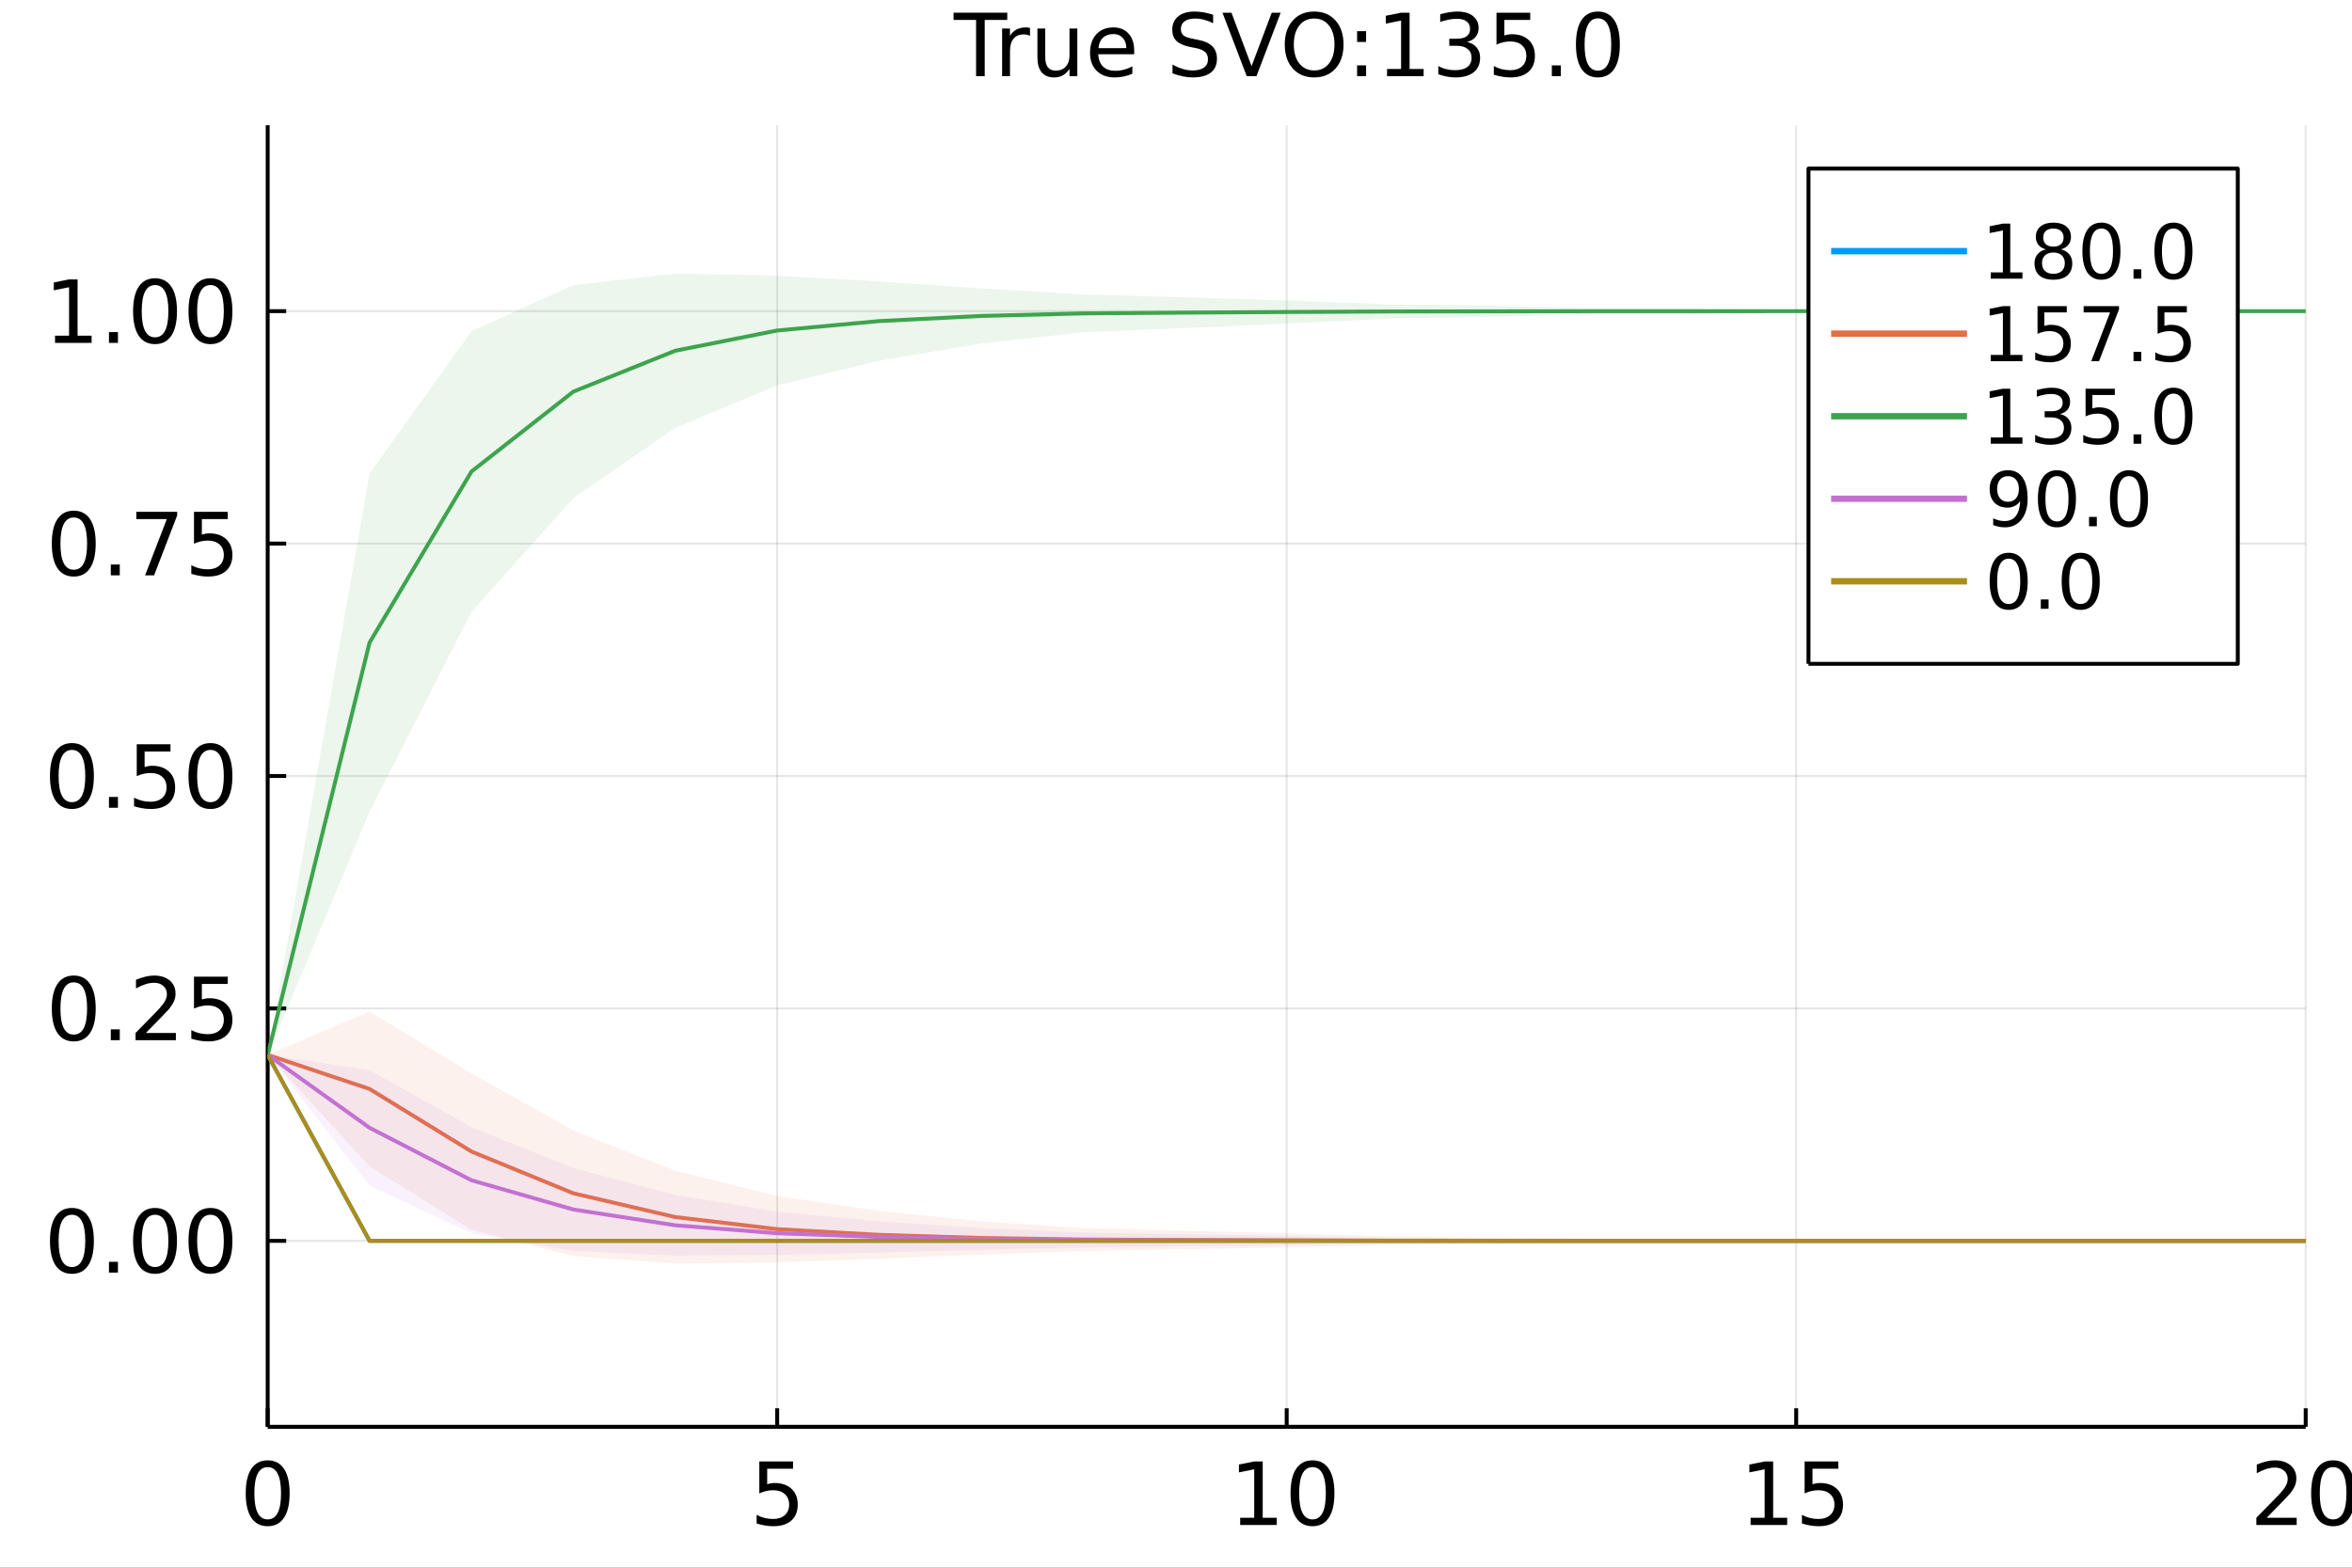 <svg xmlns="http://www.w3.org/2000/svg" xmlns:xlink="http://www.w3.org/1999/xlink" width="600" height="400" viewBox="0 0 2400 1600">
<rect x="0" y="0" width="2400" height="1600" fill="#333333" stroke="none"/>
<defs>
  <clipPath id="clip030">
    <rect x="0" y="0" width="2400" height="1600"></rect>
  </clipPath>
</defs>
<path clip-path="url(#clip030)" d="
M0 1600 L2400 1600 L2400 0 L0 0  Z
  " fill="#ffffff" fill-rule="evenodd" fill-opacity="1"></path>
<defs>
  <clipPath id="clip031">
    <rect x="480" y="0" width="1681" height="1600"></rect>
  </clipPath>
</defs>
<path clip-path="url(#clip030)" d="
M273.146 1456.21 L2352.76 1456.21 L2352.76 127.792 L273.146 127.792  Z
  " fill="#ffffff" fill-rule="evenodd" fill-opacity="1"></path>
<defs>
  <clipPath id="clip032">
    <rect x="273" y="127" width="2081" height="1329"></rect>
  </clipPath>
</defs>
<polyline clip-path="url(#clip032)" style="stroke:#000000; stroke-linecap:butt; stroke-linejoin:round; stroke-width:2; stroke-opacity:0.1; fill:none" points="
  273.146,1456.21 273.146,127.792 
  "></polyline>
<polyline clip-path="url(#clip032)" style="stroke:#000000; stroke-linecap:butt; stroke-linejoin:round; stroke-width:2; stroke-opacity:0.1; fill:none" points="
  793.048,1456.21 793.048,127.792 
  "></polyline>
<polyline clip-path="url(#clip032)" style="stroke:#000000; stroke-linecap:butt; stroke-linejoin:round; stroke-width:2; stroke-opacity:0.1; fill:none" points="
  1312.95,1456.21 1312.95,127.792 
  "></polyline>
<polyline clip-path="url(#clip032)" style="stroke:#000000; stroke-linecap:butt; stroke-linejoin:round; stroke-width:2; stroke-opacity:0.1; fill:none" points="
  1832.85,1456.21 1832.85,127.792 
  "></polyline>
<polyline clip-path="url(#clip032)" style="stroke:#000000; stroke-linecap:butt; stroke-linejoin:round; stroke-width:2; stroke-opacity:0.1; fill:none" points="
  2352.76,1456.21 2352.76,127.792 
  "></polyline>
<polyline clip-path="url(#clip030)" style="stroke:#000000; stroke-linecap:butt; stroke-linejoin:round; stroke-width:4; stroke-opacity:1; fill:none" points="
  273.146,1456.21 2352.76,1456.21 
  "></polyline>
<polyline clip-path="url(#clip030)" style="stroke:#000000; stroke-linecap:butt; stroke-linejoin:round; stroke-width:4; stroke-opacity:1; fill:none" points="
  273.146,1456.21 273.146,1437.31 
  "></polyline>
<polyline clip-path="url(#clip030)" style="stroke:#000000; stroke-linecap:butt; stroke-linejoin:round; stroke-width:4; stroke-opacity:1; fill:none" points="
  793.048,1456.21 793.048,1437.31 
  "></polyline>
<polyline clip-path="url(#clip030)" style="stroke:#000000; stroke-linecap:butt; stroke-linejoin:round; stroke-width:4; stroke-opacity:1; fill:none" points="
  1312.95,1456.21 1312.95,1437.31 
  "></polyline>
<polyline clip-path="url(#clip030)" style="stroke:#000000; stroke-linecap:butt; stroke-linejoin:round; stroke-width:4; stroke-opacity:1; fill:none" points="
  1832.85,1456.21 1832.85,1437.31 
  "></polyline>
<polyline clip-path="url(#clip030)" style="stroke:#000000; stroke-linecap:butt; stroke-linejoin:round; stroke-width:4; stroke-opacity:1; fill:none" points="
  2352.76,1456.21 2352.76,1437.31 
  "></polyline>
<path clip-path="url(#clip030)" d="M273.146 1497.38 Q266.375 1497.38 262.946 1504.06 Q259.561 1510.7 259.561 1524.07 Q259.561 1537.4 262.946 1544.08 Q266.375 1550.72 273.146 1550.72 Q279.96 1550.72 283.345 1544.08 Q286.774 1537.4 286.774 1524.07 Q286.774 1510.7 283.345 1504.06 Q279.96 1497.38 273.146 1497.38 M273.146 1490.44 Q284.04 1490.44 289.769 1499.07 Q295.541 1507.67 295.541 1524.07 Q295.541 1540.44 289.769 1549.07 Q284.04 1557.67 273.146 1557.67 Q262.252 1557.67 256.479 1549.07 Q250.75 1540.44 250.75 1524.07 Q250.75 1507.67 256.479 1499.07 Q262.252 1490.44 273.146 1490.44 Z" fill="#000000" fill-rule="evenodd" fill-opacity="1"></path><path clip-path="url(#clip030)" d="M774.819 1491.61 L809.237 1491.61 L809.237 1498.99 L782.849 1498.99 L782.849 1514.87 Q784.758 1514.22 786.668 1513.92 Q788.578 1513.57 790.487 1513.57 Q801.338 1513.57 807.675 1519.52 Q814.012 1525.46 814.012 1535.62 Q814.012 1546.08 807.501 1551.89 Q800.991 1557.67 789.142 1557.67 Q785.062 1557.67 780.809 1556.97 Q776.599 1556.28 772.085 1554.89 L772.085 1546.08 Q775.991 1548.2 780.158 1549.25 Q784.324 1550.29 788.968 1550.29 Q796.477 1550.29 800.861 1546.34 Q805.244 1542.39 805.244 1535.62 Q805.244 1528.85 800.861 1524.9 Q796.477 1520.95 788.968 1520.95 Q785.453 1520.95 781.937 1521.73 Q778.465 1522.51 774.819 1524.16 L774.819 1491.61 Z" fill="#000000" fill-rule="evenodd" fill-opacity="1"></path><path clip-path="url(#clip030)" d="M1265.49 1549.03 L1279.81 1549.03 L1279.81 1499.59 L1264.23 1502.72 L1264.23 1494.73 L1279.73 1491.61 L1288.49 1491.61 L1288.49 1549.03 L1302.82 1549.03 L1302.82 1556.41 L1265.49 1556.41 L1265.49 1549.03 Z" fill="#000000" fill-rule="evenodd" fill-opacity="1"></path><path clip-path="url(#clip030)" d="M1339.27 1497.38 Q1332.5 1497.38 1329.07 1504.06 Q1325.69 1510.7 1325.69 1524.07 Q1325.69 1537.4 1329.07 1544.08 Q1332.5 1550.72 1339.27 1550.72 Q1346.09 1550.72 1349.47 1544.08 Q1352.9 1537.4 1352.9 1524.07 Q1352.9 1510.7 1349.47 1504.06 Q1346.09 1497.38 1339.27 1497.38 M1339.27 1490.44 Q1350.17 1490.44 1355.9 1499.07 Q1361.67 1507.67 1361.67 1524.07 Q1361.67 1540.44 1355.9 1549.07 Q1350.17 1557.67 1339.27 1557.67 Q1328.38 1557.67 1322.61 1549.07 Q1316.88 1540.44 1316.88 1524.07 Q1316.88 1507.67 1322.61 1499.07 Q1328.38 1490.44 1339.27 1490.44 Z" fill="#000000" fill-rule="evenodd" fill-opacity="1"></path><path clip-path="url(#clip030)" d="M1786.33 1549.03 L1800.65 1549.03 L1800.65 1499.59 L1785.07 1502.72 L1785.07 1494.73 L1800.56 1491.61 L1809.33 1491.61 L1809.33 1549.03 L1823.65 1549.03 L1823.65 1556.41 L1786.33 1556.41 L1786.33 1549.03 Z" fill="#000000" fill-rule="evenodd" fill-opacity="1"></path><path clip-path="url(#clip030)" d="M1841.45 1491.61 L1875.87 1491.61 L1875.87 1498.99 L1849.48 1498.99 L1849.48 1514.87 Q1851.39 1514.22 1853.3 1513.92 Q1855.21 1513.57 1857.12 1513.57 Q1867.97 1513.57 1874.3 1519.52 Q1880.64 1525.46 1880.64 1535.62 Q1880.64 1546.08 1874.13 1551.89 Q1867.62 1557.67 1855.77 1557.67 Q1851.69 1557.67 1847.44 1556.97 Q1843.23 1556.28 1838.71 1554.89 L1838.71 1546.08 Q1842.62 1548.2 1846.79 1549.25 Q1850.95 1550.29 1855.6 1550.29 Q1863.1 1550.29 1867.49 1546.34 Q1871.87 1542.39 1871.87 1535.62 Q1871.87 1528.85 1867.49 1524.9 Q1863.1 1520.95 1855.6 1520.95 Q1852.08 1520.95 1848.57 1521.73 Q1845.09 1522.51 1841.45 1524.16 L1841.45 1491.61 Z" fill="#000000" fill-rule="evenodd" fill-opacity="1"></path><path clip-path="url(#clip030)" d="M2312.96 1549.03 L2343.55 1549.03 L2343.55 1556.41 L2302.41 1556.41 L2302.41 1549.03 Q2307.4 1543.86 2315.99 1535.18 Q2324.63 1526.46 2326.84 1523.94 Q2331.05 1519.21 2332.7 1515.96 Q2334.4 1512.66 2334.4 1509.49 Q2334.4 1504.32 2330.75 1501.07 Q2327.15 1497.81 2321.33 1497.81 Q2317.21 1497.81 2312.61 1499.25 Q2308.05 1500.68 2302.84 1503.59 L2302.84 1494.73 Q2308.14 1492.61 2312.74 1491.52 Q2317.34 1490.44 2321.16 1490.44 Q2331.23 1490.44 2337.22 1495.47 Q2343.21 1500.51 2343.21 1508.93 Q2343.21 1512.92 2341.69 1516.52 Q2340.21 1520.08 2336.26 1524.94 Q2335.18 1526.2 2329.36 1532.23 Q2323.55 1538.22 2312.96 1549.03 Z" fill="#000000" fill-rule="evenodd" fill-opacity="1"></path><path clip-path="url(#clip030)" d="M2380.71 1497.38 Q2373.94 1497.38 2370.51 1504.06 Q2367.12 1510.7 2367.12 1524.07 Q2367.12 1537.4 2370.51 1544.08 Q2373.94 1550.72 2380.71 1550.72 Q2387.52 1550.72 2390.91 1544.08 Q2394.34 1537.4 2394.34 1524.07 Q2394.34 1510.7 2390.91 1504.06 Q2387.52 1497.38 2380.71 1497.38 M2380.71 1490.44 Q2391.6 1490.44 2397.33 1499.07 Q2403.1 1507.67 2403.1 1524.07 Q2403.1 1540.44 2397.33 1549.07 Q2391.6 1557.67 2380.71 1557.67 Q2369.81 1557.67 2364.04 1549.07 Q2358.31 1540.44 2358.31 1524.07 Q2358.31 1507.67 2364.04 1499.07 Q2369.81 1490.44 2380.71 1490.44 Z" fill="#000000" fill-rule="evenodd" fill-opacity="1"></path><polyline clip-path="url(#clip032)" style="stroke:#000000; stroke-linecap:butt; stroke-linejoin:round; stroke-width:2; stroke-opacity:0.1; fill:none" points="
  273.146,1266.43 2352.76,1266.43 
  "></polyline>
<polyline clip-path="url(#clip032)" style="stroke:#000000; stroke-linecap:butt; stroke-linejoin:round; stroke-width:2; stroke-opacity:0.1; fill:none" points="
  273.146,1029.22 2352.76,1029.22 
  "></polyline>
<polyline clip-path="url(#clip032)" style="stroke:#000000; stroke-linecap:butt; stroke-linejoin:round; stroke-width:2; stroke-opacity:0.1; fill:none" points="
  273.146,792 2352.76,792 
  "></polyline>
<polyline clip-path="url(#clip032)" style="stroke:#000000; stroke-linecap:butt; stroke-linejoin:round; stroke-width:2; stroke-opacity:0.1; fill:none" points="
  273.146,554.783 2352.76,554.783 
  "></polyline>
<polyline clip-path="url(#clip032)" style="stroke:#000000; stroke-linecap:butt; stroke-linejoin:round; stroke-width:2; stroke-opacity:0.1; fill:none" points="
  273.146,317.566 2352.76,317.566 
  "></polyline>
<polyline clip-path="url(#clip030)" style="stroke:#000000; stroke-linecap:butt; stroke-linejoin:round; stroke-width:4; stroke-opacity:1; fill:none" points="
  273.146,1456.21 273.146,127.792 
  "></polyline>
<polyline clip-path="url(#clip030)" style="stroke:#000000; stroke-linecap:butt; stroke-linejoin:round; stroke-width:4; stroke-opacity:1; fill:none" points="
  273.146,1266.43 292.043,1266.43 
  "></polyline>
<polyline clip-path="url(#clip030)" style="stroke:#000000; stroke-linecap:butt; stroke-linejoin:round; stroke-width:4; stroke-opacity:1; fill:none" points="
  273.146,1029.22 292.043,1029.22 
  "></polyline>
<polyline clip-path="url(#clip030)" style="stroke:#000000; stroke-linecap:butt; stroke-linejoin:round; stroke-width:4; stroke-opacity:1; fill:none" points="
  273.146,792 292.043,792 
  "></polyline>
<polyline clip-path="url(#clip030)" style="stroke:#000000; stroke-linecap:butt; stroke-linejoin:round; stroke-width:4; stroke-opacity:1; fill:none" points="
  273.146,554.783 292.043,554.783 
  "></polyline>
<polyline clip-path="url(#clip030)" style="stroke:#000000; stroke-linecap:butt; stroke-linejoin:round; stroke-width:4; stroke-opacity:1; fill:none" points="
  273.146,317.566 292.043,317.566 
  "></polyline>
<path clip-path="url(#clip030)" d="M73.388 1239.81 Q66.617 1239.81 63.188 1246.49 Q59.803 1253.13 59.803 1266.5 Q59.803 1279.82 63.188 1286.51 Q66.617 1293.15 73.388 1293.15 Q80.202 1293.15 83.587 1286.51 Q87.016 1279.82 87.016 1266.5 Q87.016 1253.13 83.587 1246.49 Q80.202 1239.81 73.388 1239.81 M73.388 1232.86 Q84.282 1232.86 90.011 1241.5 Q95.784 1250.09 95.784 1266.5 Q95.784 1282.86 90.011 1291.5 Q84.282 1300.09 73.388 1300.09 Q62.494 1300.09 56.721 1291.5 Q50.992 1282.86 50.992 1266.5 Q50.992 1250.09 56.721 1241.5 Q62.494 1232.86 73.388 1232.86 Z" fill="#000000" fill-rule="evenodd" fill-opacity="1"></path><path clip-path="url(#clip030)" d="M111.191 1287.81 L120.349 1287.81 L120.349 1298.83 L111.191 1298.83 L111.191 1287.81 Z" fill="#000000" fill-rule="evenodd" fill-opacity="1"></path><path clip-path="url(#clip030)" d="M158.196 1239.81 Q151.426 1239.81 147.997 1246.49 Q144.611 1253.13 144.611 1266.5 Q144.611 1279.82 147.997 1286.51 Q151.426 1293.15 158.196 1293.15 Q165.011 1293.15 168.396 1286.51 Q171.825 1279.82 171.825 1266.5 Q171.825 1253.13 168.396 1246.49 Q165.011 1239.81 158.196 1239.81 M158.196 1232.86 Q169.09 1232.86 174.82 1241.5 Q180.592 1250.09 180.592 1266.5 Q180.592 1282.86 174.82 1291.5 Q169.09 1300.09 158.196 1300.09 Q147.302 1300.09 141.53 1291.5 Q135.801 1282.86 135.801 1266.5 Q135.801 1250.09 141.53 1241.5 Q147.302 1232.86 158.196 1232.86 Z" fill="#000000" fill-rule="evenodd" fill-opacity="1"></path><path clip-path="url(#clip030)" d="M214.75 1239.81 Q207.979 1239.81 204.55 1246.49 Q201.165 1253.13 201.165 1266.5 Q201.165 1279.82 204.55 1286.51 Q207.979 1293.15 214.75 1293.15 Q221.564 1293.15 224.95 1286.51 Q228.378 1279.82 228.378 1266.5 Q228.378 1253.13 224.95 1246.49 Q221.564 1239.81 214.75 1239.81 M214.75 1232.86 Q225.644 1232.86 231.373 1241.5 Q237.146 1250.09 237.146 1266.5 Q237.146 1282.86 231.373 1291.5 Q225.644 1300.09 214.75 1300.09 Q203.856 1300.09 198.083 1291.5 Q192.354 1282.86 192.354 1266.5 Q192.354 1250.09 198.083 1241.5 Q203.856 1232.86 214.75 1232.86 Z" fill="#000000" fill-rule="evenodd" fill-opacity="1"></path><path clip-path="url(#clip030)" d="M75.254 1002.59 Q68.483 1002.59 65.055 1009.27 Q61.669 1015.91 61.669 1029.28 Q61.669 1042.61 65.055 1049.29 Q68.483 1055.93 75.254 1055.93 Q82.068 1055.93 85.454 1049.29 Q88.882 1042.61 88.882 1029.28 Q88.882 1015.91 85.454 1009.27 Q82.068 1002.59 75.254 1002.59 M75.254 995.645 Q86.148 995.645 91.877 1004.28 Q97.65 1012.88 97.65 1029.28 Q97.65 1045.64 91.877 1054.28 Q86.148 1062.88 75.254 1062.88 Q64.36 1062.88 58.588 1054.28 Q52.858 1045.64 52.858 1029.28 Q52.858 1012.88 58.588 1004.28 Q64.36 995.645 75.254 995.645 Z" fill="#000000" fill-rule="evenodd" fill-opacity="1"></path><path clip-path="url(#clip030)" d="M113.058 1050.59 L122.216 1050.59 L122.216 1061.62 L113.058 1061.62 L113.058 1050.59 Z" fill="#000000" fill-rule="evenodd" fill-opacity="1"></path><path clip-path="url(#clip030)" d="M148.865 1054.24 L179.464 1054.24 L179.464 1061.62 L138.318 1061.62 L138.318 1054.24 Q143.309 1049.07 151.903 1040.39 Q160.54 1031.67 162.754 1029.15 Q166.964 1024.42 168.613 1021.17 Q170.306 1017.87 170.306 1014.7 Q170.306 1009.53 166.66 1006.28 Q163.057 1003.02 157.242 1003.02 Q153.118 1003.02 148.518 1004.46 Q143.96 1005.89 138.752 1008.8 L138.752 999.942 Q144.047 997.815 148.648 996.73 Q153.249 995.645 157.068 995.645 Q167.137 995.645 173.127 1000.68 Q179.116 1005.71 179.116 1014.13 Q179.116 1018.13 177.597 1021.73 Q176.122 1025.29 172.172 1030.15 Q171.087 1031.41 165.271 1037.44 Q159.455 1043.43 148.865 1054.24 Z" fill="#000000" fill-rule="evenodd" fill-opacity="1"></path><path clip-path="url(#clip030)" d="M197.953 996.817 L232.371 996.817 L232.371 1004.2 L205.983 1004.2 L205.983 1020.08 Q207.892 1019.43 209.802 1019.13 Q211.712 1018.78 213.621 1018.78 Q224.472 1018.78 230.809 1024.72 Q237.146 1030.67 237.146 1040.83 Q237.146 1051.29 230.635 1057.1 Q224.125 1062.88 212.276 1062.88 Q208.196 1062.88 203.943 1062.18 Q199.733 1061.49 195.219 1060.1 L195.219 1051.29 Q199.125 1053.41 203.292 1054.46 Q207.458 1055.5 212.102 1055.5 Q219.611 1055.5 223.995 1051.55 Q228.378 1047.6 228.378 1040.83 Q228.378 1034.06 223.995 1030.11 Q219.611 1026.16 212.102 1026.16 Q208.587 1026.16 205.071 1026.94 Q201.599 1027.72 197.953 1029.37 L197.953 996.817 Z" fill="#000000" fill-rule="evenodd" fill-opacity="1"></path><path clip-path="url(#clip030)" d="M73.388 765.373 Q66.617 765.373 63.188 772.057 Q59.803 778.697 59.803 792.065 Q59.803 805.39 63.188 812.074 Q66.617 818.714 73.388 818.714 Q80.202 818.714 83.587 812.074 Q87.016 805.39 87.016 792.065 Q87.016 778.697 83.587 772.057 Q80.202 765.373 73.388 765.373 M73.388 758.428 Q84.282 758.428 90.011 767.065 Q95.784 775.659 95.784 792.065 Q95.784 808.428 90.011 817.065 Q84.282 825.659 73.388 825.659 Q62.494 825.659 56.721 817.065 Q50.992 808.428 50.992 792.065 Q50.992 775.659 56.721 767.065 Q62.494 758.428 73.388 758.428 Z" fill="#000000" fill-rule="evenodd" fill-opacity="1"></path><path clip-path="url(#clip030)" d="M111.191 813.376 L120.349 813.376 L120.349 824.4 L111.191 824.4 L111.191 813.376 Z" fill="#000000" fill-rule="evenodd" fill-opacity="1"></path><path clip-path="url(#clip030)" d="M139.533 759.6 L173.952 759.6 L173.952 766.978 L147.563 766.978 L147.563 782.864 Q149.473 782.213 151.382 781.909 Q153.292 781.562 155.202 781.562 Q166.052 781.562 172.389 787.508 Q178.726 793.454 178.726 803.61 Q178.726 814.07 172.215 819.886 Q165.705 825.659 153.856 825.659 Q149.776 825.659 145.523 824.964 Q141.313 824.27 136.799 822.881 L136.799 814.07 Q140.705 816.197 144.872 817.239 Q149.038 818.28 153.683 818.28 Q161.191 818.28 165.575 814.331 Q169.959 810.381 169.959 803.61 Q169.959 796.839 165.575 792.89 Q161.191 788.94 153.683 788.94 Q150.167 788.94 146.651 789.721 Q143.179 790.503 139.533 792.152 L139.533 759.6 Z" fill="#000000" fill-rule="evenodd" fill-opacity="1"></path><path clip-path="url(#clip030)" d="M214.75 765.373 Q207.979 765.373 204.55 772.057 Q201.165 778.697 201.165 792.065 Q201.165 805.39 204.55 812.074 Q207.979 818.714 214.75 818.714 Q221.564 818.714 224.95 812.074 Q228.378 805.39 228.378 792.065 Q228.378 778.697 224.95 772.057 Q221.564 765.373 214.75 765.373 M214.75 758.428 Q225.644 758.428 231.373 767.065 Q237.146 775.659 237.146 792.065 Q237.146 808.428 231.373 817.065 Q225.644 825.659 214.75 825.659 Q203.856 825.659 198.083 817.065 Q192.354 808.428 192.354 792.065 Q192.354 775.659 198.083 767.065 Q203.856 758.428 214.75 758.428 Z" fill="#000000" fill-rule="evenodd" fill-opacity="1"></path><path clip-path="url(#clip030)" d="M75.254 528.155 Q68.483 528.155 65.055 534.839 Q61.669 541.48 61.669 554.848 Q61.669 568.173 65.055 574.857 Q68.483 581.497 75.254 581.497 Q82.068 581.497 85.454 574.857 Q88.882 568.173 88.882 554.848 Q88.882 541.48 85.454 534.839 Q82.068 528.155 75.254 528.155 M75.254 521.211 Q86.148 521.211 91.877 529.848 Q97.65 538.442 97.65 554.848 Q97.65 571.211 91.877 579.848 Q86.148 588.442 75.254 588.442 Q64.36 588.442 58.588 579.848 Q52.858 571.211 52.858 554.848 Q52.858 538.442 58.588 529.848 Q64.36 521.211 75.254 521.211 Z" fill="#000000" fill-rule="evenodd" fill-opacity="1"></path><path clip-path="url(#clip030)" d="M113.058 576.159 L122.216 576.159 L122.216 587.183 L113.058 587.183 L113.058 576.159 Z" fill="#000000" fill-rule="evenodd" fill-opacity="1"></path><path clip-path="url(#clip030)" d="M139.099 522.383 L180.766 522.383 L180.766 526.116 L157.242 587.183 L148.084 587.183 L170.219 529.761 L139.099 529.761 L139.099 522.383 Z" fill="#000000" fill-rule="evenodd" fill-opacity="1"></path><path clip-path="url(#clip030)" d="M197.953 522.383 L232.371 522.383 L232.371 529.761 L205.983 529.761 L205.983 545.647 Q207.892 544.996 209.802 544.692 Q211.712 544.345 213.621 544.345 Q224.472 544.345 230.809 550.291 Q237.146 556.237 237.146 566.393 Q237.146 576.853 230.635 582.669 Q224.125 588.442 212.276 588.442 Q208.196 588.442 203.943 587.747 Q199.733 587.053 195.219 585.664 L195.219 576.853 Q199.125 578.98 203.292 580.021 Q207.458 581.063 212.102 581.063 Q219.611 581.063 223.995 577.114 Q228.378 573.164 228.378 566.393 Q228.378 559.622 223.995 555.673 Q219.611 551.723 212.102 551.723 Q208.587 551.723 205.071 552.504 Q201.599 553.286 197.953 554.935 L197.953 522.383 Z" fill="#000000" fill-rule="evenodd" fill-opacity="1"></path><path clip-path="url(#clip030)" d="M56.157 342.587 L70.48 342.587 L70.48 293.152 L54.898 296.277 L54.898 288.291 L70.393 285.166 L79.16 285.166 L79.16 342.587 L93.483 342.587 L93.483 349.966 L56.157 349.966 L56.157 342.587 Z" fill="#000000" fill-rule="evenodd" fill-opacity="1"></path><path clip-path="url(#clip030)" d="M111.191 338.942 L120.349 338.942 L120.349 349.966 L111.191 349.966 L111.191 338.942 Z" fill="#000000" fill-rule="evenodd" fill-opacity="1"></path><path clip-path="url(#clip030)" d="M158.196 290.938 Q151.426 290.938 147.997 297.622 Q144.611 304.263 144.611 317.631 Q144.611 330.955 147.997 337.639 Q151.426 344.28 158.196 344.28 Q165.011 344.28 168.396 337.639 Q171.825 330.955 171.825 317.631 Q171.825 304.263 168.396 297.622 Q165.011 290.938 158.196 290.938 M158.196 283.994 Q169.09 283.994 174.82 292.631 Q180.592 301.225 180.592 317.631 Q180.592 333.994 174.82 342.631 Q169.09 351.224 158.196 351.224 Q147.302 351.224 141.53 342.631 Q135.801 333.994 135.801 317.631 Q135.801 301.225 141.53 292.631 Q147.302 283.994 158.196 283.994 Z" fill="#000000" fill-rule="evenodd" fill-opacity="1"></path><path clip-path="url(#clip030)" d="M214.75 290.938 Q207.979 290.938 204.55 297.622 Q201.165 304.263 201.165 317.631 Q201.165 330.955 204.55 337.639 Q207.979 344.28 214.75 344.28 Q221.564 344.28 224.95 337.639 Q228.378 330.955 228.378 317.631 Q228.378 304.263 224.95 297.622 Q221.564 290.938 214.75 290.938 M214.75 283.994 Q225.644 283.994 231.373 292.631 Q237.146 301.225 237.146 317.631 Q237.146 333.994 231.373 342.631 Q225.644 351.224 214.75 351.224 Q203.856 351.224 198.083 342.631 Q192.354 333.994 192.354 317.631 Q192.354 301.225 198.083 292.631 Q203.856 283.994 214.75 283.994 Z" fill="#000000" fill-rule="evenodd" fill-opacity="1"></path><path clip-path="url(#clip030)" d="M973 12.96 L1027.82 12.96 L1027.82 20.338 L1004.81 20.338 L1004.81 77.76 L996.004 77.76 L996.004 20.338 L973 20.338 L973 12.96 Z" fill="#000000" fill-rule="evenodd" fill-opacity="1"></path><path clip-path="url(#clip030)" d="M1051.04 36.614 Q1049.69 35.833 1048.09 35.486 Q1046.52 35.095 1044.61 35.095 Q1037.84 35.095 1034.2 39.522 Q1030.6 43.906 1030.6 52.153 L1030.6 77.76 L1022.57 77.76 L1022.57 29.149 L1030.6 29.149 L1030.6 36.701 Q1033.11 32.274 1037.15 30.147 Q1041.19 27.977 1046.96 27.977 Q1047.78 27.977 1048.78 28.108 Q1049.78 28.194 1050.99 28.411 L1051.04 36.614 Z" fill="#000000" fill-rule="evenodd" fill-opacity="1"></path><path clip-path="url(#clip030)" d="M1058.59 58.576 L1058.59 29.149 L1066.58 29.149 L1066.58 58.272 Q1066.58 65.173 1069.27 68.645 Q1071.96 72.074 1077.34 72.074 Q1083.81 72.074 1087.54 67.951 Q1091.32 63.828 1091.32 56.71 L1091.32 29.149 L1099.3 29.149 L1099.3 77.76 L1091.32 77.76 L1091.32 70.295 Q1088.41 74.722 1084.54 76.892 Q1080.73 79.019 1075.65 79.019 Q1067.27 79.019 1062.93 73.81 Q1058.59 68.602 1058.59 58.576 M1078.69 27.977 L1078.69 27.977 Z" fill="#000000" fill-rule="evenodd" fill-opacity="1"></path><path clip-path="url(#clip030)" d="M1157.33 51.458 L1157.33 55.364 L1120.61 55.364 Q1121.13 63.611 1125.56 67.951 Q1130.03 72.248 1137.97 72.248 Q1142.57 72.248 1146.87 71.119 Q1151.21 69.991 1155.46 67.734 L1155.46 75.286 Q1151.17 77.109 1146.65 78.064 Q1142.14 79.019 1137.5 79.019 Q1125.86 79.019 1119.05 72.248 Q1112.28 65.477 1112.28 53.932 Q1112.28 41.996 1118.7 35.008 Q1125.17 27.977 1136.11 27.977 Q1145.92 27.977 1151.6 34.314 Q1157.33 40.607 1157.33 51.458 M1149.34 49.114 Q1149.26 42.56 1145.66 38.654 Q1142.1 34.748 1136.19 34.748 Q1129.51 34.748 1125.47 38.524 Q1121.48 42.3 1120.87 49.158 L1149.34 49.114 Z" fill="#000000" fill-rule="evenodd" fill-opacity="1"></path><path clip-path="url(#clip030)" d="M1237.89 15.087 L1237.89 23.637 Q1232.89 21.25 1228.47 20.078 Q1224.04 18.906 1219.92 18.906 Q1212.76 18.906 1208.85 21.684 Q1204.99 24.462 1204.99 29.583 Q1204.99 33.88 1207.55 36.094 Q1210.15 38.264 1217.36 39.609 L1222.65 40.694 Q1232.46 42.56 1237.1 47.291 Q1241.79 51.979 1241.79 59.878 Q1241.79 69.296 1235.46 74.158 Q1229.16 79.019 1216.97 79.019 Q1212.37 79.019 1207.16 77.977 Q1201.99 76.935 1196.44 74.895 L1196.44 65.868 Q1201.78 68.862 1206.9 70.382 Q1212.02 71.901 1216.97 71.901 Q1224.47 71.901 1228.55 68.949 Q1232.63 65.998 1232.63 60.529 Q1232.63 55.755 1229.68 53.064 Q1226.78 50.373 1220.09 49.028 L1214.75 47.986 Q1204.94 46.033 1200.56 41.866 Q1196.18 37.7 1196.18 30.278 Q1196.18 21.684 1202.21 16.736 Q1208.29 11.788 1218.92 11.788 Q1223.48 11.788 1228.21 12.613 Q1232.94 13.437 1237.89 15.087 Z" fill="#000000" fill-rule="evenodd" fill-opacity="1"></path><path clip-path="url(#clip030)" d="M1272.17 77.76 L1247.43 12.96 L1256.59 12.96 L1277.12 67.517 L1297.69 12.96 L1306.81 12.96 L1282.11 77.76 L1272.17 77.76 Z" fill="#000000" fill-rule="evenodd" fill-opacity="1"></path><path clip-path="url(#clip030)" d="M1341.01 18.906 Q1331.46 18.906 1325.82 26.024 Q1320.22 33.142 1320.22 45.425 Q1320.22 57.665 1325.82 64.783 Q1331.46 71.901 1341.01 71.901 Q1350.56 71.901 1356.11 64.783 Q1361.71 57.665 1361.71 45.425 Q1361.71 33.142 1356.11 26.024 Q1350.56 18.906 1341.01 18.906 M1341.01 11.788 Q1354.64 11.788 1362.8 20.946 Q1370.96 30.061 1370.96 45.425 Q1370.96 60.746 1362.8 69.904 Q1354.64 79.019 1341.01 79.019 Q1327.34 79.019 1319.14 69.904 Q1310.98 60.79 1310.98 45.425 Q1310.98 30.061 1319.14 20.946 Q1327.34 11.788 1341.01 11.788 Z" fill="#000000" fill-rule="evenodd" fill-opacity="1"></path><path clip-path="url(#clip030)" d="M1384.8 66.736 L1393.96 66.736 L1393.96 77.76 L1384.8 77.76 L1384.8 66.736 M1384.8 31.797 L1393.96 31.797 L1393.96 42.821 L1384.8 42.821 L1384.8 31.797 Z" fill="#000000" fill-rule="evenodd" fill-opacity="1"></path><path clip-path="url(#clip030)" d="M1415.36 70.382 L1429.68 70.382 L1429.68 20.946 L1414.1 24.071 L1414.1 16.085 L1429.6 12.96 L1438.36 12.96 L1438.36 70.382 L1452.69 70.382 L1452.69 77.76 L1415.36 77.76 L1415.36 70.382 Z" fill="#000000" fill-rule="evenodd" fill-opacity="1"></path><path clip-path="url(#clip030)" d="M1496.96 42.821 Q1503.25 44.166 1506.76 48.42 Q1510.32 52.673 1510.32 58.923 Q1510.32 68.515 1503.73 73.767 Q1497.13 79.019 1484.98 79.019 Q1480.9 79.019 1476.56 78.194 Q1472.26 77.413 1467.66 75.807 L1467.66 67.343 Q1471.3 69.47 1475.65 70.555 Q1479.99 71.64 1484.72 71.64 Q1492.96 71.64 1497.26 68.385 Q1501.6 65.13 1501.6 58.923 Q1501.6 53.194 1497.56 49.982 Q1493.57 46.727 1486.41 46.727 L1478.86 46.727 L1478.86 39.522 L1486.76 39.522 Q1493.22 39.522 1496.65 36.962 Q1500.08 34.358 1500.08 29.496 Q1500.08 24.505 1496.52 21.858 Q1493.01 19.167 1486.41 19.167 Q1482.81 19.167 1478.68 19.948 Q1474.56 20.729 1469.61 22.378 L1469.61 14.566 Q1474.6 13.177 1478.94 12.483 Q1483.33 11.788 1487.19 11.788 Q1497.17 11.788 1502.99 16.345 Q1508.8 20.859 1508.8 28.585 Q1508.8 33.967 1505.72 37.7 Q1502.64 41.389 1496.96 42.821 Z" fill="#000000" fill-rule="evenodd" fill-opacity="1"></path><path clip-path="url(#clip030)" d="M1527.03 12.96 L1561.45 12.96 L1561.45 20.338 L1535.06 20.338 L1535.06 36.224 Q1536.97 35.573 1538.88 35.269 Q1540.79 34.922 1542.7 34.922 Q1553.55 34.922 1559.89 40.868 Q1566.23 46.814 1566.23 56.97 Q1566.23 67.43 1559.72 73.246 Q1553.21 79.019 1541.36 79.019 Q1537.28 79.019 1533.02 78.324 Q1528.81 77.63 1524.3 76.241 L1524.3 67.43 Q1528.21 69.557 1532.37 70.599 Q1536.54 71.64 1541.18 71.64 Q1548.69 71.64 1553.08 67.691 Q1557.46 63.741 1557.46 56.97 Q1557.46 50.199 1553.08 46.25 Q1548.69 42.3 1541.18 42.3 Q1537.67 42.3 1534.15 43.081 Q1530.68 43.863 1527.03 45.512 L1527.03 12.96 Z" fill="#000000" fill-rule="evenodd" fill-opacity="1"></path><path clip-path="url(#clip030)" d="M1583.5 66.736 L1592.66 66.736 L1592.66 77.76 L1583.5 77.76 L1583.5 66.736 Z" fill="#000000" fill-rule="evenodd" fill-opacity="1"></path><path clip-path="url(#clip030)" d="M1630.51 18.733 Q1623.73 18.733 1620.31 25.416 Q1616.92 32.057 1616.92 45.425 Q1616.92 58.75 1620.31 65.434 Q1623.73 72.074 1630.51 72.074 Q1637.32 72.074 1640.71 65.434 Q1644.13 58.75 1644.13 45.425 Q1644.13 32.057 1640.71 25.416 Q1637.32 18.733 1630.51 18.733 M1630.51 11.788 Q1641.4 11.788 1647.13 20.425 Q1652.9 29.019 1652.9 45.425 Q1652.9 61.788 1647.13 70.425 Q1641.4 79.019 1630.51 79.019 Q1619.61 79.019 1613.84 70.425 Q1608.11 61.788 1608.11 45.425 Q1608.11 29.019 1613.84 20.425 Q1619.61 11.788 1630.51 11.788 Z" fill="#000000" fill-rule="evenodd" fill-opacity="1"></path><path clip-path="url(#clip032)" d="
M273.146 1076.66 L377.126 1266.43 L481.107 1266.43 L585.087 1266.43 L689.068 1266.43 L793.048 1266.43 L897.029 1266.43 L1001.01 1266.43 L1104.99 1266.43 L1208.97 1266.43 
  L1312.95 1266.43 L1416.93 1266.43 L1520.91 1266.43 L1624.89 1266.43 L1728.87 1266.43 L1832.85 1266.43 L1936.83 1266.43 L2040.81 1266.43 L2144.79 1266.43 L2248.78 1266.43 
  L2352.76 1266.43 L2352.76 1266.43 L2248.78 1266.43 L2144.79 1266.43 L2040.81 1266.43 L1936.83 1266.43 L1832.85 1266.43 L1728.87 1266.43 L1624.89 1266.43 L1520.91 1266.43 
  L1416.93 1266.43 L1312.95 1266.43 L1208.97 1266.43 L1104.99 1266.43 L1001.01 1266.43 L897.029 1266.43 L793.048 1266.43 L689.068 1266.43 L585.087 1266.43 L481.107 1266.43 
  L377.126 1266.43 L273.146 1076.66  Z
  " fill="#009af9" fill-rule="evenodd" fill-opacity="0.1"></path>
<polyline clip-path="url(#clip032)" style="stroke:#009af9; stroke-linecap:butt; stroke-linejoin:round; stroke-width:4; stroke-opacity:1; fill:none" points="
  273.146,1076.66 377.126,1266.43 481.107,1266.43 585.087,1266.43 689.068,1266.43 793.048,1266.43 897.029,1266.43 1001.01,1266.43 1104.99,1266.43 1208.97,1266.43 
  1312.95,1266.43 1416.93,1266.43 1520.91,1266.43 1624.89,1266.43 1728.87,1266.43 1832.85,1266.43 1936.83,1266.43 2040.81,1266.43 2144.79,1266.43 2248.78,1266.43 
  2352.76,1266.43 
  "></polyline>
<path clip-path="url(#clip032)" d="
M273.146 1076.66 L377.126 1190.48 L481.107 1255.03 L585.087 1282.1 L689.068 1289.49 L793.048 1288.31 L897.029 1284.73 L1001.01 1280.54 L1104.99 1276.73 L1208.97 1275 
  L1312.95 1273.05 L1416.93 1270.66 L1520.91 1269.74 L1624.89 1268.37 L1728.87 1268.37 L1832.85 1266.43 L1936.83 1266.43 L2040.81 1266.43 L2144.79 1266.43 L2248.78 1266.43 
  L2352.76 1266.43 L2352.76 1266.43 L2248.78 1266.43 L2144.79 1266.43 L2040.81 1266.43 L1936.83 1266.43 L1832.85 1266.43 L1728.87 1264.42 L1624.89 1264.42 L1520.91 1262.89 
  L1416.93 1261.81 L1312.95 1258.79 L1208.97 1256.05 L1104.99 1253.36 L1001.01 1246.4 L897.029 1235.87 L793.048 1220.7 L689.068 1194.82 L585.087 1153.75 L481.107 1095.51 
  L377.126 1032.36 L273.146 1076.66  Z
  " fill="#e26f46" fill-rule="evenodd" fill-opacity="0.1"></path>
<polyline clip-path="url(#clip032)" style="stroke:#e26f46; stroke-linecap:butt; stroke-linejoin:round; stroke-width:4; stroke-opacity:1; fill:none" points="
  273.146,1076.66 377.126,1111.42 481.107,1175.27 585.087,1217.93 689.068,1242.16 793.048,1254.5 897.029,1260.3 1001.01,1263.47 1104.99,1265.05 1208.97,1265.52 
  1312.95,1265.92 1416.93,1266.24 1520.91,1266.32 1624.89,1266.39 1728.87,1266.39 1832.85,1266.43 1936.83,1266.43 2040.81,1266.43 2144.79,1266.43 2248.78,1266.43 
  2352.76,1266.43 
  "></polyline>
<path clip-path="url(#clip032)" d="
M273.146 1076.66 L377.126 828.273 L481.107 624.458 L585.087 508.316 L689.068 436.704 L793.048 393.267 L897.029 368.074 L1001.01 350.665 L1104.99 339.154 L1208.97 334.724 
  L1312.95 330.191 L1416.93 325.198 L1520.91 323.422 L1624.89 320.899 L1728.87 320.899 L1832.85 317.566 L1936.83 317.566 L2040.81 317.566 L2144.79 317.566 L2248.78 317.566 
  L2352.76 317.566 L2352.76 317.566 L2248.78 317.566 L2144.79 317.566 L2040.81 317.566 L1936.83 317.566 L1832.85 317.566 L1728.87 314.363 L1624.89 314.363 L1520.91 312.102 
  L1416.93 310.587 L1312.95 306.64 L1208.97 303.414 L1104.99 300.553 L1001.01 294.271 L897.029 287.322 L793.048 281.359 L689.068 279.201 L585.087 291.047 L481.107 338.037 
  L377.126 483.281 L273.146 1076.66  Z
  " fill="#3da44d" fill-rule="evenodd" fill-opacity="0.1"></path>
<polyline clip-path="url(#clip032)" style="stroke:#3da44d; stroke-linecap:butt; stroke-linejoin:round; stroke-width:4; stroke-opacity:1; fill:none" points="
  273.146,1076.66 377.126,655.777 481.107,481.247 585.087,399.682 689.068,357.953 793.048,337.313 897.029,327.698 1001.01,322.468 1104.99,319.853 1208.97,319.069 
  1312.95,318.415 1416.93,317.893 1520.91,317.762 1624.89,317.631 1728.87,317.631 1832.85,317.566 1936.83,317.566 2040.81,317.566 2144.79,317.566 2248.78,317.566 
  2352.76,317.566 
  "></polyline>
<path clip-path="url(#clip032)" d="
M273.146 1076.66 L377.126 1209.9 L481.107 1258.7 L585.087 1276.76 L689.068 1281.51 L793.048 1280.7 L897.029 1278.36 L1001.01 1275.62 L1104.99 1273.15 L1208.97 1272.02 
  L1312.95 1270.75 L1416.93 1269.19 L1520.91 1268.59 L1624.89 1267.7 L1728.87 1267.7 L1832.85 1266.43 L1936.83 1266.43 L2040.81 1266.43 L2144.79 1266.43 L2248.78 1266.43 
  L2352.76 1266.43 L2352.76 1266.43 L2248.78 1266.43 L2144.79 1266.43 L2040.81 1266.43 L1936.83 1266.43 L1832.85 1266.43 L1728.87 1265.12 L1624.89 1265.12 L1520.91 1264.12 
  L1416.93 1263.42 L1312.95 1261.45 L1208.97 1259.66 L1104.99 1257.92 L1001.01 1253.38 L897.029 1246.51 L793.048 1236.6 L689.068 1219.6 L585.087 1192.14 L481.107 1150.54 
  L377.126 1092.2 L273.146 1076.66  Z
  " fill="#c271d2" fill-rule="evenodd" fill-opacity="0.1"></path>
<polyline clip-path="url(#clip032)" style="stroke:#c271d2; stroke-linecap:butt; stroke-linejoin:round; stroke-width:4; stroke-opacity:1; fill:none" points="
  273.146,1076.66 377.126,1151.05 481.107,1204.62 585.087,1234.45 689.068,1250.56 793.048,1258.65 897.029,1262.44 1001.01,1264.5 1104.99,1265.53 1208.97,1265.84 
  1312.95,1266.1 1416.93,1266.31 1520.91,1266.36 1624.89,1266.41 1728.87,1266.41 1832.85,1266.43 1936.83,1266.43 2040.81,1266.43 2144.79,1266.43 2248.78,1266.43 
  2352.76,1266.43 
  "></polyline>
<path clip-path="url(#clip032)" d="
M273.146 1076.66 L377.126 1266.43 L481.107 1266.43 L585.087 1266.43 L689.068 1266.43 L793.048 1266.43 L897.029 1266.43 L1001.01 1266.43 L1104.99 1266.43 L1208.97 1266.43 
  L1312.95 1266.43 L1416.93 1266.43 L1520.91 1266.43 L1624.89 1266.43 L1728.87 1266.43 L1832.85 1266.43 L1936.83 1266.43 L2040.81 1266.43 L2144.79 1266.43 L2248.78 1266.43 
  L2352.76 1266.43 L2352.76 1266.43 L2248.78 1266.43 L2144.79 1266.43 L2040.81 1266.43 L1936.83 1266.43 L1832.85 1266.43 L1728.87 1266.43 L1624.89 1266.43 L1520.91 1266.43 
  L1416.93 1266.43 L1312.95 1266.43 L1208.97 1266.43 L1104.99 1266.43 L1001.01 1266.43 L897.029 1266.43 L793.048 1266.43 L689.068 1266.43 L585.087 1266.43 L481.107 1266.43 
  L377.126 1266.43 L273.146 1076.66  Z
  " fill="#ac8d18" fill-rule="evenodd" fill-opacity="0.1"></path>
<polyline clip-path="url(#clip032)" style="stroke:#ac8d18; stroke-linecap:butt; stroke-linejoin:round; stroke-width:4; stroke-opacity:1; fill:none" points="
  273.146,1076.66 377.126,1266.43 481.107,1266.43 585.087,1266.43 689.068,1266.43 793.048,1266.43 897.029,1266.43 1001.01,1266.43 1104.99,1266.43 1208.97,1266.43 
  1312.95,1266.43 1416.93,1266.43 1520.91,1266.43 1624.89,1266.43 1728.87,1266.43 1832.85,1266.43 1936.83,1266.43 2040.81,1266.43 2144.79,1266.43 2248.78,1266.43 
  2352.76,1266.43 
  "></polyline>
<path clip-path="url(#clip030)" d="
M1845.41 677.513 L2283.44 677.513 L2283.44 172.073 L1845.41 172.073  Z
  " fill="#ffffff" fill-rule="evenodd" fill-opacity="1"></path>
<polyline clip-path="url(#clip030)" style="stroke:#000000; stroke-linecap:butt; stroke-linejoin:round; stroke-width:4; stroke-opacity:1; fill:none" points="
  1845.41,677.513 2283.44,677.513 2283.44,172.073 1845.41,172.073 1845.41,677.513 
  "></polyline>
<polyline clip-path="url(#clip030)" style="stroke:#009af9; stroke-linecap:butt; stroke-linejoin:round; stroke-width:6.5; stroke-opacity:1; fill:none" points="
  1868.51,256.313 2007.15,256.313 
  "></polyline>
<path clip-path="url(#clip030)" d="M2031.35 277.998 L2043.77 277.998 L2043.77 235.154 L2030.26 237.862 L2030.26 230.941 L2043.69 228.233 L2051.29 228.233 L2051.29 277.998 L2063.7 277.998 L2063.7 284.393 L2031.35 284.393 L2031.35 277.998 Z" fill="#000000" fill-rule="evenodd" fill-opacity="1"></path><path clip-path="url(#clip030)" d="M2095.3 257.723 Q2089.88 257.723 2086.76 260.62 Q2083.68 263.516 2083.68 268.594 Q2083.68 273.672 2086.76 276.569 Q2089.88 279.465 2095.3 279.465 Q2100.72 279.465 2103.84 276.569 Q2106.96 273.635 2106.96 268.594 Q2106.96 263.516 2103.84 260.62 Q2100.75 257.723 2095.3 257.723 M2087.7 254.488 Q2082.81 253.285 2080.06 249.937 Q2077.36 246.589 2077.36 241.774 Q2077.36 235.041 2082.13 231.129 Q2086.95 227.217 2095.3 227.217 Q2103.69 227.217 2108.46 231.129 Q2113.24 235.041 2113.24 241.774 Q2113.24 246.589 2110.5 249.937 Q2107.79 253.285 2102.93 254.488 Q2108.43 255.767 2111.47 259.491 Q2114.56 263.215 2114.56 268.594 Q2114.56 276.757 2109.55 281.12 Q2104.59 285.484 2095.3 285.484 Q2086.01 285.484 2081 281.12 Q2076.04 276.757 2076.04 268.594 Q2076.04 263.215 2079.12 259.491 Q2082.21 255.767 2087.7 254.488 M2084.92 242.489 Q2084.92 246.852 2087.63 249.297 Q2090.37 251.742 2095.3 251.742 Q2100.19 251.742 2102.93 249.297 Q2105.72 246.852 2105.72 242.489 Q2105.72 238.126 2102.93 235.681 Q2100.19 233.236 2095.3 233.236 Q2090.37 233.236 2087.63 235.681 Q2084.92 238.126 2084.92 242.489 Z" fill="#000000" fill-rule="evenodd" fill-opacity="1"></path><path clip-path="url(#clip030)" d="M2144.31 233.236 Q2138.44 233.236 2135.47 239.028 Q2132.54 244.783 2132.54 256.369 Q2132.54 267.917 2135.47 273.71 Q2138.44 279.465 2144.31 279.465 Q2150.22 279.465 2153.15 273.71 Q2156.12 267.917 2156.12 256.369 Q2156.12 244.783 2153.15 239.028 Q2150.22 233.236 2144.31 233.236 M2144.31 227.217 Q2153.75 227.217 2158.72 234.703 Q2163.72 242.15 2163.72 256.369 Q2163.72 270.55 2158.72 278.036 Q2153.75 285.484 2144.31 285.484 Q2134.87 285.484 2129.87 278.036 Q2124.9 270.55 2124.9 256.369 Q2124.9 242.15 2129.87 234.703 Q2134.87 227.217 2144.31 227.217 Z" fill="#000000" fill-rule="evenodd" fill-opacity="1"></path><path clip-path="url(#clip030)" d="M2177.07 274.838 L2185.01 274.838 L2185.01 284.393 L2177.07 284.393 L2177.07 274.838 Z" fill="#000000" fill-rule="evenodd" fill-opacity="1"></path><path clip-path="url(#clip030)" d="M2217.81 233.236 Q2211.94 233.236 2208.97 239.028 Q2206.04 244.783 2206.04 256.369 Q2206.04 267.917 2208.97 273.71 Q2211.94 279.465 2217.81 279.465 Q2223.72 279.465 2226.65 273.71 Q2229.62 267.917 2229.62 256.369 Q2229.62 244.783 2226.65 239.028 Q2223.72 233.236 2217.81 233.236 M2217.81 227.217 Q2227.25 227.217 2232.22 234.703 Q2237.22 242.15 2237.22 256.369 Q2237.22 270.55 2232.22 278.036 Q2227.25 285.484 2217.81 285.484 Q2208.37 285.484 2203.37 278.036 Q2198.4 270.55 2198.4 256.369 Q2198.4 242.15 2203.37 234.703 Q2208.37 227.217 2217.81 227.217 Z" fill="#000000" fill-rule="evenodd" fill-opacity="1"></path><polyline clip-path="url(#clip030)" style="stroke:#e26f46; stroke-linecap:butt; stroke-linejoin:round; stroke-width:6.5; stroke-opacity:1; fill:none" points="
  1868.51,340.553 2007.15,340.553 
  "></polyline>
<path clip-path="url(#clip030)" d="M2031.35 362.238 L2043.77 362.238 L2043.77 319.394 L2030.26 322.102 L2030.26 315.181 L2043.69 312.473 L2051.29 312.473 L2051.29 362.238 L2063.7 362.238 L2063.7 368.633 L2031.35 368.633 L2031.35 362.238 Z" fill="#000000" fill-rule="evenodd" fill-opacity="1"></path><path clip-path="url(#clip030)" d="M2079.12 312.473 L2108.95 312.473 L2108.95 318.867 L2086.08 318.867 L2086.08 332.635 Q2087.74 332.07 2089.39 331.807 Q2091.05 331.506 2092.7 331.506 Q2102.11 331.506 2107.6 336.659 Q2113.09 341.813 2113.09 350.615 Q2113.09 359.68 2107.45 364.721 Q2101.81 369.724 2091.54 369.724 Q2088 369.724 2084.31 369.122 Q2080.67 368.52 2076.75 367.316 L2076.75 359.68 Q2080.14 361.523 2083.75 362.426 Q2087.36 363.329 2091.39 363.329 Q2097.89 363.329 2101.69 359.906 Q2105.49 356.483 2105.49 350.615 Q2105.49 344.747 2101.69 341.324 Q2097.89 337.901 2091.39 337.901 Q2088.34 337.901 2085.29 338.578 Q2082.28 339.255 2079.12 340.684 L2079.12 312.473 Z" fill="#000000" fill-rule="evenodd" fill-opacity="1"></path><path clip-path="url(#clip030)" d="M2126.14 312.473 L2162.25 312.473 L2162.25 315.708 L2141.87 368.633 L2133.93 368.633 L2153.11 318.867 L2126.14 318.867 L2126.14 312.473 Z" fill="#000000" fill-rule="evenodd" fill-opacity="1"></path><path clip-path="url(#clip030)" d="M2177.07 359.078 L2185.01 359.078 L2185.01 368.633 L2177.07 368.633 L2177.07 359.078 Z" fill="#000000" fill-rule="evenodd" fill-opacity="1"></path><path clip-path="url(#clip030)" d="M2201.64 312.473 L2231.47 312.473 L2231.47 318.867 L2208.6 318.867 L2208.6 332.635 Q2210.25 332.07 2211.91 331.807 Q2213.56 331.506 2215.22 331.506 Q2224.62 331.506 2230.11 336.659 Q2235.6 341.813 2235.6 350.615 Q2235.6 359.68 2229.96 364.721 Q2224.32 369.724 2214.05 369.724 Q2210.51 369.724 2206.83 369.122 Q2203.18 368.52 2199.27 367.316 L2199.27 359.68 Q2202.65 361.523 2206.26 362.426 Q2209.88 363.329 2213.9 363.329 Q2220.41 363.329 2224.21 359.906 Q2228.01 356.483 2228.01 350.615 Q2228.01 344.747 2224.21 341.324 Q2220.41 337.901 2213.9 337.901 Q2210.85 337.901 2207.81 338.578 Q2204.8 339.255 2201.64 340.684 L2201.64 312.473 Z" fill="#000000" fill-rule="evenodd" fill-opacity="1"></path><polyline clip-path="url(#clip030)" style="stroke:#3da44d; stroke-linecap:butt; stroke-linejoin:round; stroke-width:6.5; stroke-opacity:1; fill:none" points="
  1868.51,424.793 2007.15,424.793 
  "></polyline>
<path clip-path="url(#clip030)" d="M2031.35 446.478 L2043.77 446.478 L2043.77 403.634 L2030.26 406.342 L2030.26 399.421 L2043.69 396.713 L2051.29 396.713 L2051.29 446.478 L2063.7 446.478 L2063.7 452.873 L2031.35 452.873 L2031.35 446.478 Z" fill="#000000" fill-rule="evenodd" fill-opacity="1"></path><path clip-path="url(#clip030)" d="M2102.07 422.592 Q2107.52 423.758 2110.57 427.445 Q2113.65 431.131 2113.65 436.548 Q2113.65 444.861 2107.94 449.412 Q2102.22 453.964 2091.69 453.964 Q2088.15 453.964 2084.39 453.249 Q2080.67 452.572 2076.68 451.18 L2076.68 443.845 Q2079.84 445.688 2083.6 446.628 Q2087.36 447.569 2091.46 447.569 Q2098.61 447.569 2102.33 444.748 Q2106.09 441.927 2106.09 436.548 Q2106.09 431.582 2102.6 428.799 Q2099.14 425.978 2092.93 425.978 L2086.38 425.978 L2086.38 419.733 L2093.23 419.733 Q2098.83 419.733 2101.81 417.514 Q2104.78 415.257 2104.78 411.044 Q2104.78 406.718 2101.69 404.424 Q2098.65 402.092 2092.93 402.092 Q2089.81 402.092 2086.23 402.769 Q2082.66 403.446 2078.37 404.875 L2078.37 398.104 Q2082.7 396.901 2086.46 396.299 Q2090.26 395.697 2093.61 395.697 Q2102.26 395.697 2107.3 399.647 Q2112.34 403.559 2112.34 410.254 Q2112.34 414.919 2109.67 418.154 Q2107 421.351 2102.07 422.592 Z" fill="#000000" fill-rule="evenodd" fill-opacity="1"></path><path clip-path="url(#clip030)" d="M2128.14 396.713 L2157.97 396.713 L2157.97 403.107 L2135.1 403.107 L2135.1 416.875 Q2136.75 416.31 2138.41 416.047 Q2140.06 415.746 2141.72 415.746 Q2151.12 415.746 2156.61 420.899 Q2162.1 426.053 2162.1 434.855 Q2162.1 443.92 2156.46 448.961 Q2150.82 453.964 2140.55 453.964 Q2137.01 453.964 2133.33 453.362 Q2129.68 452.76 2125.77 451.556 L2125.77 443.92 Q2129.15 445.763 2132.76 446.666 Q2136.37 447.569 2140.4 447.569 Q2146.91 447.569 2150.71 444.146 Q2154.51 440.723 2154.51 434.855 Q2154.51 428.987 2150.71 425.564 Q2146.91 422.141 2140.4 422.141 Q2137.35 422.141 2134.31 422.818 Q2131.3 423.495 2128.14 424.924 L2128.14 396.713 Z" fill="#000000" fill-rule="evenodd" fill-opacity="1"></path><path clip-path="url(#clip030)" d="M2177.07 443.318 L2185.01 443.318 L2185.01 452.873 L2177.07 452.873 L2177.07 443.318 Z" fill="#000000" fill-rule="evenodd" fill-opacity="1"></path><path clip-path="url(#clip030)" d="M2217.81 401.716 Q2211.94 401.716 2208.97 407.508 Q2206.04 413.263 2206.04 424.849 Q2206.04 436.397 2208.97 442.19 Q2211.94 447.945 2217.81 447.945 Q2223.72 447.945 2226.65 442.19 Q2229.62 436.397 2229.62 424.849 Q2229.62 413.263 2226.65 407.508 Q2223.72 401.716 2217.81 401.716 M2217.81 395.697 Q2227.25 395.697 2232.22 403.183 Q2237.22 410.63 2237.22 424.849 Q2237.22 439.03 2232.22 446.516 Q2227.25 453.964 2217.81 453.964 Q2208.37 453.964 2203.37 446.516 Q2198.4 439.03 2198.4 424.849 Q2198.4 410.63 2203.37 403.183 Q2208.37 395.697 2217.81 395.697 Z" fill="#000000" fill-rule="evenodd" fill-opacity="1"></path><polyline clip-path="url(#clip030)" style="stroke:#c271d2; stroke-linecap:butt; stroke-linejoin:round; stroke-width:6.5; stroke-opacity:1; fill:none" points="
  1868.51,509.033 2007.15,509.033 
  "></polyline>
<path clip-path="url(#clip030)" d="M2033.87 535.947 L2033.87 529.025 Q2036.73 530.379 2039.67 531.094 Q2042.6 531.809 2045.42 531.809 Q2052.94 531.809 2056.89 526.768 Q2060.88 521.69 2061.44 511.384 Q2059.26 514.619 2055.92 516.349 Q2052.57 518.079 2048.5 518.079 Q2040.08 518.079 2035.15 513.001 Q2030.26 507.885 2030.26 499.046 Q2030.26 490.394 2035.38 485.166 Q2040.49 479.937 2048.99 479.937 Q2058.74 479.937 2063.85 487.423 Q2069.01 494.87 2069.01 509.089 Q2069.01 522.367 2062.69 530.304 Q2056.4 538.204 2045.76 538.204 Q2042.9 538.204 2039.97 537.639 Q2037.03 537.075 2033.87 535.947 M2048.99 512.136 Q2054.11 512.136 2057.08 508.638 Q2060.09 505.139 2060.09 499.046 Q2060.09 492.99 2057.08 489.491 Q2054.11 485.956 2048.99 485.956 Q2043.88 485.956 2040.87 489.491 Q2037.9 492.99 2037.9 499.046 Q2037.9 505.139 2040.87 508.638 Q2043.88 512.136 2048.99 512.136 Z" fill="#000000" fill-rule="evenodd" fill-opacity="1"></path><path clip-path="url(#clip030)" d="M2098.91 485.956 Q2093.04 485.956 2090.07 491.748 Q2087.14 497.503 2087.14 509.089 Q2087.14 520.637 2090.07 526.43 Q2093.04 532.185 2098.91 532.185 Q2104.82 532.185 2107.75 526.43 Q2110.72 520.637 2110.72 509.089 Q2110.72 497.503 2107.75 491.748 Q2104.82 485.956 2098.91 485.956 M2098.91 479.937 Q2108.35 479.937 2113.32 487.423 Q2118.32 494.87 2118.32 509.089 Q2118.32 523.27 2113.32 530.756 Q2108.35 538.204 2098.91 538.204 Q2089.47 538.204 2084.47 530.756 Q2079.5 523.27 2079.5 509.089 Q2079.5 494.87 2084.47 487.423 Q2089.47 479.937 2098.91 479.937 Z" fill="#000000" fill-rule="evenodd" fill-opacity="1"></path><path clip-path="url(#clip030)" d="M2131.67 527.558 L2139.61 527.558 L2139.61 537.113 L2131.67 537.113 L2131.67 527.558 Z" fill="#000000" fill-rule="evenodd" fill-opacity="1"></path><path clip-path="url(#clip030)" d="M2172.41 485.956 Q2166.54 485.956 2163.57 491.748 Q2160.64 497.503 2160.64 509.089 Q2160.64 520.637 2163.57 526.43 Q2166.54 532.185 2172.41 532.185 Q2178.32 532.185 2181.25 526.43 Q2184.22 520.637 2184.22 509.089 Q2184.22 497.503 2181.25 491.748 Q2178.32 485.956 2172.41 485.956 M2172.41 479.937 Q2181.85 479.937 2186.82 487.423 Q2191.82 494.87 2191.82 509.089 Q2191.82 523.27 2186.82 530.756 Q2181.85 538.204 2172.41 538.204 Q2162.97 538.204 2157.97 530.756 Q2153 523.27 2153 509.089 Q2153 494.87 2157.97 487.423 Q2162.97 479.937 2172.41 479.937 Z" fill="#000000" fill-rule="evenodd" fill-opacity="1"></path><polyline clip-path="url(#clip030)" style="stroke:#ac8d18; stroke-linecap:butt; stroke-linejoin:round; stroke-width:6.5; stroke-opacity:1; fill:none" points="
  1868.51,593.273 2007.15,593.273 
  "></polyline>
<path clip-path="url(#clip030)" d="M2049.67 570.196 Q2043.8 570.196 2040.83 575.988 Q2037.9 581.743 2037.9 593.329 Q2037.9 604.877 2040.83 610.67 Q2043.8 616.425 2049.67 616.425 Q2055.58 616.425 2058.51 610.67 Q2061.48 604.877 2061.48 593.329 Q2061.48 581.743 2058.51 575.988 Q2055.58 570.196 2049.67 570.196 M2049.67 564.177 Q2059.11 564.177 2064.08 571.663 Q2069.08 579.11 2069.08 593.329 Q2069.08 607.51 2064.08 614.996 Q2059.11 622.444 2049.67 622.444 Q2040.23 622.444 2035.23 614.996 Q2030.26 607.51 2030.26 593.329 Q2030.26 579.11 2035.23 571.663 Q2040.23 564.177 2049.67 564.177 Z" fill="#000000" fill-rule="evenodd" fill-opacity="1"></path><path clip-path="url(#clip030)" d="M2082.43 611.798 L2090.37 611.798 L2090.37 621.353 L2082.43 621.353 L2082.43 611.798 Z" fill="#000000" fill-rule="evenodd" fill-opacity="1"></path><path clip-path="url(#clip030)" d="M2123.17 570.196 Q2117.3 570.196 2114.33 575.988 Q2111.4 581.743 2111.4 593.329 Q2111.4 604.877 2114.33 610.67 Q2117.3 616.425 2123.17 616.425 Q2129.08 616.425 2132.01 610.67 Q2134.98 604.877 2134.98 593.329 Q2134.98 581.743 2132.01 575.988 Q2129.08 570.196 2123.17 570.196 M2123.17 564.177 Q2132.61 564.177 2137.58 571.663 Q2142.58 579.11 2142.58 593.329 Q2142.58 607.51 2137.58 614.996 Q2132.61 622.444 2123.17 622.444 Q2113.73 622.444 2108.73 614.996 Q2103.76 607.51 2103.76 593.329 Q2103.76 579.11 2108.73 571.663 Q2113.73 564.177 2123.17 564.177 Z" fill="#000000" fill-rule="evenodd" fill-opacity="1"></path></svg>